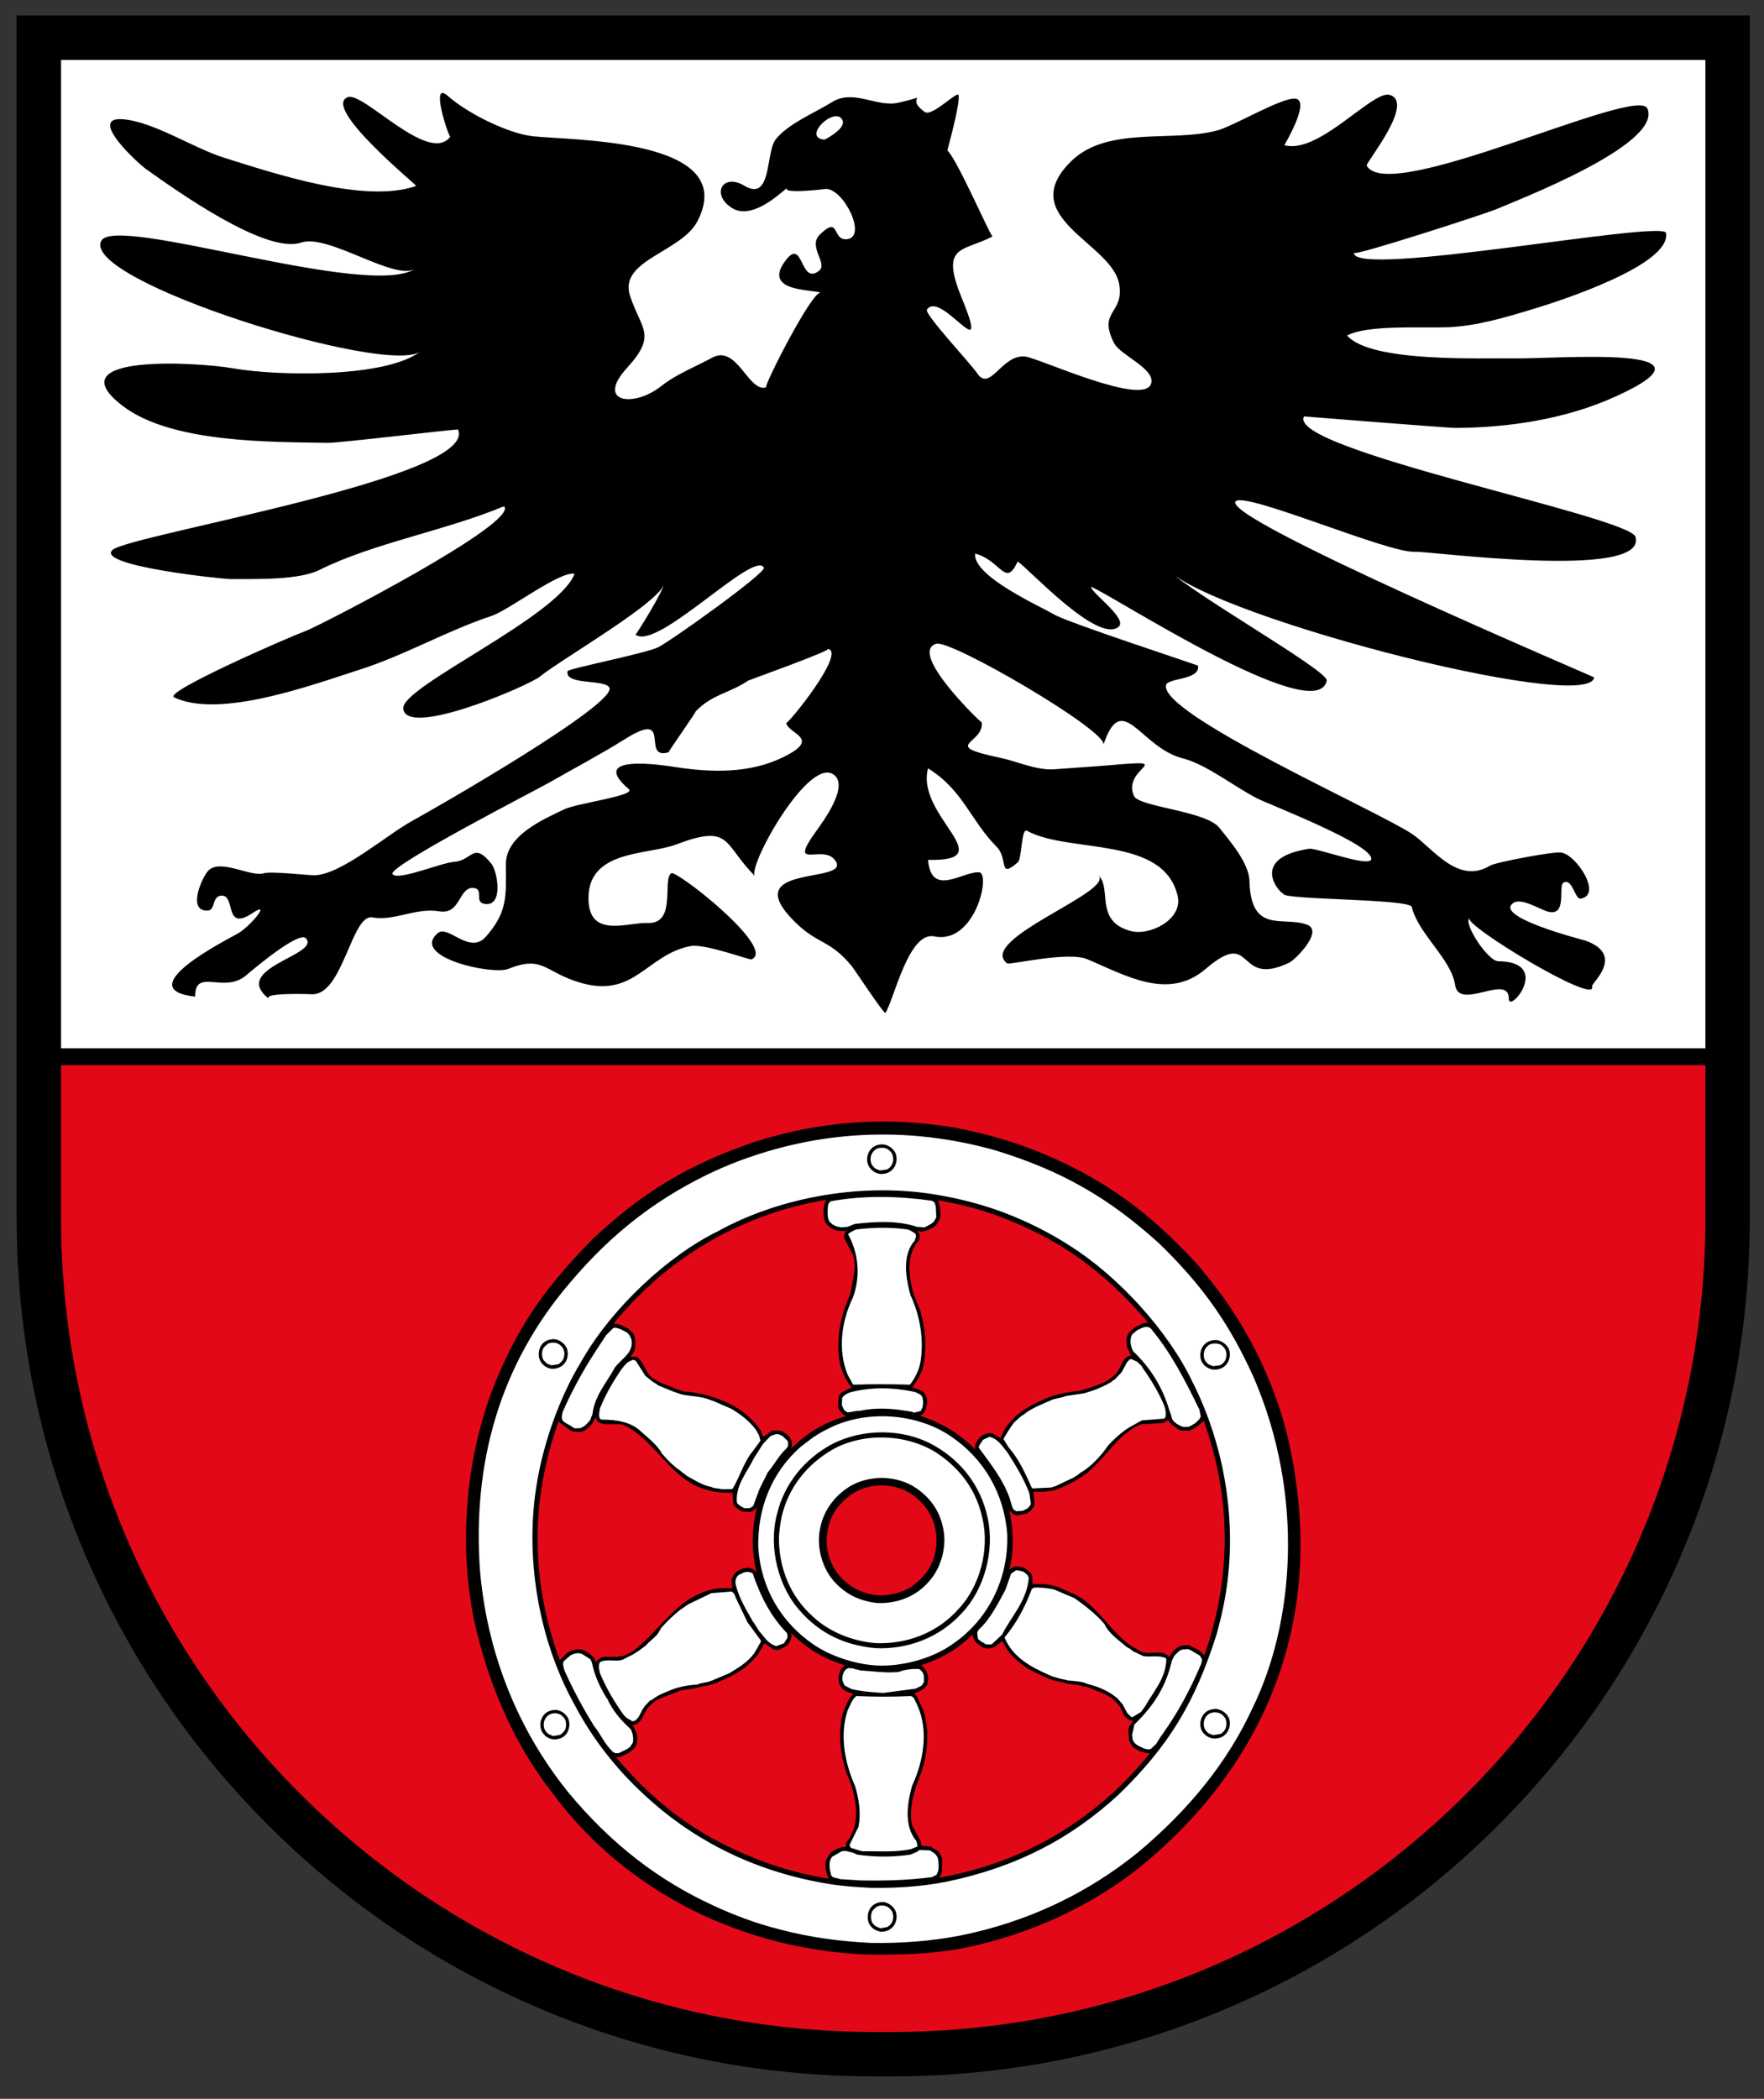 <?xml version="1.0" encoding="UTF-8" standalone="no"?>
<!-- Generator: Adobe Illustrator 17.1.0, SVG Export Plug-In . SVG Version: 6.00 Build 0)  -->

<svg
   version="1.1"
   id="Ebene_1"
   x="0px"
   y="0px"
   viewBox="0 0 2834.65 3371.819"
   enable-background="new 0 0 2834.65 3371.819"
   xml:space="preserve"
   xmlns="http://www.w3.org/2000/svg"
   xmlns:svg="http://www.w3.org/2000/svg"><rect x="0" y="0" width="2834.65" height="3371.819" fill="#333333" stroke="none"/><defs
   id="defs382" />
<path
   id="rect1589"
   style="fill:#ffffff;stroke-width:9.345;stroke-linecap:square;stroke-miterlimit:10;stop-color:#000000"
   d="M 64.423,62.239 H 2777.996 V 1714.484 H 64.423 Z" /><path
   fill="#E30817"
   d="M1405.742,3286.584c-179.522,0-353.668-35.156-517.599-104.494  c-158.346-66.974-300.559-162.857-422.686-284.984c-122.127-122.127-218.009-264.341-284.984-422.686  c-69.337-163.931-104.494-338.077-104.494-517.599v-259.111h2686.665v259.111c0,179.523-35.156,353.668-104.494,517.599  c-66.976,158.345-162.857,300.559-284.984,422.686c-122.127,122.127-264.341,218.011-422.686,284.984  c-163.931,69.337-338.077,104.494-517.599,104.494H1405.742z"
   id="path283" />
<path
   d="M26.778,24.886V1956.82c0,186.143,36.464,366.737,108.381,536.766c69.455,164.21,168.878,311.68,295.509,438.309  c126.629,126.632,274.099,226.054,438.309,295.509c170.028,71.918,350.622,108.381,536.766,108.381h27.137  c186.143,0,366.737-36.463,536.766-108.381c164.21-69.455,311.68-168.877,438.309-295.509  c126.632-126.629,226.054-274.099,295.509-438.309c71.917-170.028,108.381-350.622,108.381-536.766V24.886H26.778z M2740.503,96.227  v1587.952H98.119V96.227H2740.503z M2740.503,1956.82c0,721.026-586.598,1307.623-1307.623,1307.623h-27.137  c-721.025,0-1307.623-586.598-1307.623-1307.623v-245.581h2642.384V1956.82z"
   id="path285" />
<path
   d="M809.97,813.248c-91.514,38.601-210.343,59.236-296.415,102.277c-33.556,16.78-102.548,14.569-142.947,14.77  c-13.012,0.065-216.899-21.273-189.971-46.712c25.859-24.429,589.558-115.903,555.375-193.519  c-0.571-1.297-190.267,21.666-209.108,21.357c-93.667-1.537-251.923,0.304-329.881-59.427  c-110.002-84.283,121.244-70.137,176.58-60.398c73.798,12.987,247.861,15.442,302.07-27.165  c-51.583,40.543-545.469-112.907-513.036-177.348c22.132-43.973,432.423,95.5,505.444,44.029  c-32.099,22.626-139.766-56.44-184.467-41.383c-56.884,19.161-201.79-84.681-248.387-117.687  c-14.35-10.164-96.237-85.72-36.958-80.409c49.853,4.466,112.353,46.309,162.225,61.886  c79.965,24.976,226.004,74.256,308.345,45.167c-3.721-5.232-151.882-126.641-109.92-142.621  c24.776-9.436,130.357,109.358,164.684,63.5c-1.891,2.526-34.071-92.434-3.752-65.291c30.159,27,95.821,60.049,136.046,64.579  c63.055,7.102,333.558,2.88,264.984,136.292c-25.802,50.201-127.268,62.579-108.421,120.126  c17.598,53.733,43.965,62.434-4.657,115.462c-51.656,56.338,10.656,64.533,54.602,29.662c24.158-19.169,55.297-31.322,82.277-45.884  c39.905-21.539,58.117,56.889,86.573,47.725c-6.172,1.988,76.166-160.945,88.018-151.523c-7.637-6.071-91.566-0.298-60.087-47.701  c32.461-48.883,25.145,37.415,57.01,11.937c14.833-11.861-19.015-38.647,1.604-58.495c32.392-31.181,18.545,10.301,43.259,7.839  c32.945-3.283-4.779-80.912-34.092-80.845c2.482-0.006-74.918,9.386-61.421-2.305c-20.549,17.798-60.461,51.414-89.455,32.927  c-33.94-21.64-15.031-56.687,20.001-35.703c44.378,26.581,34.089-52.557,50.031-73.861c18.738-25.04,64.621-44.033,90.436-60.243  c35.017-21.988,71.981,8.672,107.127,0.708c59.332-13.444,6.867-10.291,42.251,14.89c12.023,8.556,52.874-35.241,54.515-26.845  c2.724,13.94-18.323,88.506-18.085,88.71c15.125,12.933,69.941,139.566,72.673,138.139c-47.644,24.893-84.972,12.39-49.685,98.567  c49.416,120.682-33.729-14.183-55.806,18.978c-4.678,7.026,69.804,86.035,81.069,102.728c20.52,30.407,40.197-32.95,77.894-27.173  c23.501,3.602,190.055,80.596,201.241,43.311c7.229-24.094-49.458-45.222-59.616-65.262c-26.733-52.74,17.118-46.025,8.154-95.183  c-11.954-65.56-168.547-106.802-77.08-196.705c58.522-57.522,162.671-29.836,235.435-49.74  c26.698-7.303,104.596-54.012,125.396-50.858c24.061,3.648-17.73,73.673-18.182,74.746c55.196,15.311,141.473-88.179,168.807-80.914  c42.591,11.319-38.634,109.747-36.525,113.651c35.038,64.837,434.982-130.111,451.182-91.612  c24.388,57.958-210.476,147.561-242.036,161.361c-16.164,7.067-229.785,76.29-229.745,70.557  c-0.283,41.384,498.055-53.86,501.677-31.972c8.451,51.07-169.266,108.735-212.563,121.816  c-44.498,13.444-91.75,27.8-138.215,29.552c-40.844,1.539-128.86-4.318-161.725,13.301c38.165,44.128,218.001,35.71,266.876,36.7  c69.073,1.399,351.906-23.666,164.386,61.39c-79.434,36.03-170.852,50.022-257.661,50.384  c-9.767,0.041-242.834-18.346-242.759-18.477c-30.235,52.89,523.517,160.456,532.651,193.584  c19.376,70.279-333.497,22.397-354.651,23.829c-41.542,2.812-268.156-95.164-287.356-81.491  c-33.84,24.097,575.587,282.311,575.445,283.359c-8.199,60.541-652.534-106.442-693.553-182.552  c17.087,31.705,267.503,170.785,263.861,187.839c-16.531,77.386-354.656-143.974-378.866-150.82  c1.924,11.138,59.933,51.586,44.254,64.32c-33.707,27.375-144.875-94.124-162.011-105.017c-19.689,43.15-26.726-1.806-68.416-12.703  c-3.704,36.363,103.335,84.07,127.908,98.266c23.088,13.338,230.244,80.874,230.388,81.906c3.278,23.443-48.365,19.12-51.388,30.986  c-11.734,46.059,337.636,201.097,395.12,239.141c32.289,21.37,73.57,82.769,125.352,51.057c8.679-5.315,99.93-22.68,113.905-21.148  c24.507,2.688,67.418,68.363,31.808,74.136c-9.547,1.548-13.222-34.2-27.825-25.52c-8.74,5.195,6.965,54.451-24.535,46.416  c-12.524-3.194-42.789-22.848-55.693-14.083c-33.378,22.669,112.782,59.567,115.469,60.523c65.176,23.199,9.4,68.647,10.875,73.47  c10.16,33.211-210.56-100.911-196.658-109.667c-11.459,7.216,29.05,69.265,45.908,69.427c87.696,0.846,16.943,85.32,16.977,60.172  c0.057-41.549-80.172,20.207-86.236-21.967c-5.979-41.594-59.553-82.489-69.605-125.326  c-3.226-13.748-214.729-11.136-206.361-21.794c-2.509,3.196-59.33-56.071,41.16-71.793c11.746-1.838,97.303,30.487,99.946,16.953  c4.535-23.224-161.954-87.211-182.707-97.624c-36.932-18.531-81.458-54.722-120.388-64.653  c-68.399-17.448-97.036-111.565-127.233-21.778c7.365-21.898-244.91-169.175-268.532-162.26  c-46.605,13.645,73.232,128.346,73.008,126.357c3.944,35.057-68.522,36.314,29.678,56.864c27.111,5.674,58.97,20.684,87.362,18.427  c30.065-2.389,60.584-4.077,90.054-6.648c109.844-9.585,17.761,3.144,37.349,49.336c7.644,18.025,115.701,23.913,137.373,51.313  c15.295,19.339,47.658,55.995,48.397,85.534c2.158,86.322,54.337,55.781,92.599,70.187c27.23,10.252-19.33,56.608-28.948,61.148  c-87.002,41.061-54.447-58.407-134.066,9.896c-60.249,51.686-128.785,10.048-190.552-15.71  c-30.921-12.894-124.737,9.633-128.37,6.87c-50.571-38.468,176.637-116.529,145.804-141.924c23.83,19.631-7.176,74.081,53.12,89.969  c30.18,7.955,83.726-18.625,75.032-56.356c-22.488-97.6-174.783-67.768-242.065-104.765c-9.581-5.268-7.915,44.78-14.88,50.755  c-32.008,27.46-14.411-5.479-34.205-25.344c-41.591-41.737-53.751-91.099-109.987-125.715  c-20.582,76.641,121.023,149.833-0.012,147.02c5.183,61.059,55.766,18.111,82.09,19.979c19.273,1.368-6.27,116.51-72.059,102.948  c-41.232-8.5-64.55,101.281-78.446,122.904c-1.912,2.975-49.977-70.026-53.974-74.897c-35.71-43.524-54.088-34.013-92.093-71.818  c-96.015-95.511,98.952-58.412,64.015-99.827c-20.517-24.325-75.488,18.786-29.18-45.627c10.507-14.615,55.294-74.624,26.495-91.598  c-41.391-24.397-138.176,150.796-124.81,164.033c-52.375-51.869-36.898-84.834-127.537-50.588  c-45.248,17.097-143.428,7.695-140.074,89.942c2.47,60.562,63.093,34.772,95.164,35.956c47.193,1.741,22.829-70.605,37.905-79.969  c8.47-5.261,170.455,121.645,128.718,138.469c-3.006,1.212-75.424-25.9-98.139-21.384c-70.191,13.954-89.284,83.324-174.662,59.42  c-60.018-16.803-60.672-45.799-118.309-22.679c-24.868,9.974-157.141-18.756-113.295-57.338  c16.951-14.917,51.345,35.691,77.885,5.298c34.444-39.474,32.375-63.8,31.88-115.793c-0.446-46.89,60.871-72.797,93.956-88.675  c20.842-10.002,115.952-21.843,103.604-32.416c-67.648-57.923,56.402-38.28,74.687-35.463  c58.182,8.964,119.303,10.55,173.117-15.706c63.019-30.749,9.097-36.789,5.018-55.214c1.063,4.8,98.758-115.339,66.492-118.986  c10.892,1.231-126.069,50.09-127.617,51.143c-29.787,20.265-58.433,21.902-84.969,50.132c7.568-8.052-44.609,65.45-42.734,64.903  c-45.827,13.371,8.611-70.595-69.873-21.336c-38.955,24.45-81.395,46.782-121.686,69.851  c-20.261,11.6-259.622,134.461-252.104,147.046c7.158,11.982,77.958-18.095,98.999-19.564c29.696-2.072,30.485-33.452,60.06,3.309  c9.377,11.656,20.324,70.242-11.95,64.052c-15.75-3.021-0.258-23.323-16.17-25.275c-25.098-3.079-20.581,43.365-55.902,37.423  c-37.675-6.338-72.405,16.13-107.316,9.782c-33.265-6.049-47.027,122.411-95.672,123.463c-0.116,0.003-84.572-3.441-69.923,7.811  c-64.82-49.791,82.739-70.619,58.754-97.604c-11.075-12.46-82.97,48.241-96.292,59.546c-35.476,30.108-82.225-13.158-81.776,34.039  c-108.407-11.983,55.178-93.439,69.088-101.634c19.987-11.773,54.463-53.438,23.248-32.653  c-45.377,30.215-27.545-26.299-48.243-27.901c-17.771-1.374-10.667,23.403-23.799,23.972c-34.204,1.484-8.564-54.585,0.853-64.162  c19.419-19.75,67.876,10.395,88.609,4.324c13.131-3.846,73.306,3.46,82.58,3.127c43.299-1.553,116.649-65.865,156.98-87.709  c30.174-16.344,331.941-188.855,316.176-214.218c-8.311-13.371-72.447-3.098-66.903-26.017  c0.985-4.073,126.003-28.644,145.495-38.394c20.997-10.503,174.316-119.99,169.894-127.944  c-16.053-28.872-171.749,134.618-206.409,107.648c0.952,0.741,46.785-72.691,46.565-84.127  c0.541,28.008-164.373,122.559-200.008,151.439c-18.429,14.935-215.626,99.711-219.741,51.365  c-3.009-35.355,248.957-147.132,275.338-216.396c-23.71-4.917-105.465,58.417-133.267,67.632  c-72.324,23.97-139.725,63.337-212.597,86.556c-73.549,23.433-224.042,79.505-297.759,44.233  c-17.567-8.405,182.529-95.816,212.249-106.891C513.724,1005.213,835.23,839.692,809.97,813.248  C804.036,815.751,810.555,813.86,809.97,813.248z M1324.928,224.467c8.758-4.435,34.274-19.495,28.955-31.21  C1342.703,168.63,1287.208,220.994,1324.928,224.467C1326.377,223.733,1317.489,223.782,1324.928,224.467z"
   id="path287"
   style="fill:#000000;fill-opacity:1" />
<g
   id="g377">
	<path
   fill="#2C2D2B"
   d="M1393.056,3139.961c48.721,0.832,103.235-0.402,152.156-9.735   c112.16-21.972,210.411-70.269,285.255-129.557c199.212-161.915,288.372-381.458,251.051-627.308   c-1.033-9.764-2.916-18.874-4.557-27.782c-19.901-112.165-70.281-210.635-129.374-285.456   c-8.909-10.998-16.984-21.364-26.324-31.731c-1.033-0.832-1.435-1.441-1.435-1.441c-0.626-0.832-0.626-1.05-1.458-1.859   c-76.704-82.116-147.196-131.647-242.549-171.861c-45.398-19.074-95.577-32.965-143.041-41.896   c-107.809-17.817-213.936-10.976-321.119,23.448c-107.378,36.673-179.931,81.468-259.133,155.68   c-79.195,80.227-124.392,145.732-163.573,248.341c-22.576,62.405-35.64,129.167-38.757,191.555   c-3.725,56.396,0,112.142,10.567,167.912c25.515,117.142,70.286,210.635,129.375,285.473   C1010.364,3044.206,1199.227,3132.51,1393.056,3139.961L1393.056,3139.961z"
   id="path289"
   style="fill:#000000;fill-opacity:1" />
	<path
   fill="#FFFFFF"
   d="M1398.851,3121.311c47.889,0.832,96.208-2.491,144.298-11.824   c113.193-22.799,207.519-70.895,283.39-131.843c83.752-69.437,146.772-147.397,186.785-234.875   c65.505-134.133,83.954-338.328,1.234-530.072c-37.723-83.144-79.195-144.499-151.53-214.762   c-79.195-71.744-154.865-116.942-265.143-150.313c-133.099-37.098-269.098-33.165-400.515,13.891   c-16.605,5.815-31.104,12.031-45.828,18.449c-88.935,40.84-164.382,96.409-235.076,180.161   c-113.818,132.244-157.557,291.041-145.125,463.529c2.084,24.665,5.608,48.296,10.166,72.352   c22.398,113.193,70.488,207.72,131.641,283.39c69.656,83.954,145.94,141.991,233.418,182.004   c32.333,15.142,68.828,28.815,105.111,37.947C1301.23,3112.602,1349.928,3118.819,1398.851,3121.311L1398.851,3121.311z"
   id="path291" />
	
	
	<path
   fill="#2C2D2B"
   d="M1397.619,3032.782c40.639,0.832,82.093-1.641,123.358-9.741   c113.377-23.631,200.045-69.661,275.922-139.299c81.663-78.987,123.336-148.648,157.965-257.691   c3.725-13.891,7.45-27.781,10.143-41.047c26.122-121.275,7.049-254.776-48.922-365.26   c-38.757-81.06-117.952-168.538-196.722-218.286c-31.713-20.538-66.762-38.378-105.725-53.302   c-34.824-13.036-69.878-22.168-105.11-28.183c-117.75-20.738-251.866,1.033-356.15,58.663   c-80.653,39.806-167.298,122.307-213.936,201.096c-2.29,3.932-4.15,6.848-6.016,10.366   c-31.708,52.653-57.63,122.509-69.231,189.879c-20.738,118.382,1.435,252.089,58.864,356.575   c29.848,56.797,69.862,109.451,126.659,158.998c75.47,66.136,171.23,113.192,284.429,131.24   C1355.115,3030.308,1376.886,3031.749,1397.619,3032.782L1397.619,3032.782z"
   id="path297"
   style="fill:#000000;fill-opacity:1" />
	
	
	
	
	
	
	
	
	
	
	
	
	
	<path
   fill="#FFFFFF"
   d="M1407.985,2675.597c41.047,2.291,89.142-10.975,120.649-32.965c0.424-0.201,1.033-0.609,1.251-0.827   c57.205-38.354,91.002-104.468,88.718-176.821c-4.965-66.538-38.131-121.274-88.718-156.105   c-54.105-38.349-138.891-45.823-201.296-12.433c-7.876,3.725-13.891,7.451-20.108,11.606c-0.632,0.2-1.033,0.2-1.458,0.827   l-20.739,15.756c-46.431,41.047-69.43,98.877-67.771,162.115c4.758,66.119,37.097,119.616,88.511,155.054   C1333.146,2659.64,1372.127,2673.536,1407.985,2675.597L1407.985,2675.597z"
   id="path325" />
	
	
	<path
   fill="#2C2D2B"
   d="M1407.155,2647.819c53.698,2.29,104.262-18.449,138.483-56.373c35.439-37.115,53.279-99.101,41.448-153.207   c-11.193-51.821-42.705-91.003-84.78-115.26c-49.554-28.815-116.5-28.815-166.88-2.089   c-41.672,22.822-74.838,61.785-86.668,110.925c-14.7,54.513,2.715,118.159,36.088,155.273   C1316.555,2623.786,1357.401,2643.468,1407.155,2647.819L1407.155,2647.819z"
   id="path331"
   style="fill:#000000;fill-opacity:1" />
	
	
	<path
   fill="#FFFFFF"
   d="M1407.155,2639.739c51.414,2.066,99.928-17.415,133.077-54.737c33.39-35.232,50.38-94.119,38.579-145.308   c-9.764-45.828-35.663-79.826-71.727-104.284c-47.481-31.714-118.6-35.239-169.589-6.424   c-39.79,23.006-70.47,59.903-81.462,107.792c-2.291,11.417-3.748,22.191-4.357,32.965c-0.201,50.581,19.074,95.778,54.737,127.491   C1331.904,2621.089,1368.801,2636.616,1407.155,2639.739L1407.155,2639.739z"
   id="path337" />
	<path
   fill="#2C2D2B"
   d="M1409.217,2575.26c33.396,1.458,64.277-10.992,85.21-36.489c18.247-20.94,27.988-55.971,20.739-85.411   c-6.016-30.474-26.122-53.68-51.011-67.572c-29.849-15.756-67.572-14.924-96.387,0.827c-24.458,14.499-43.538,37.729-49.548,67.371   c-7.25,30.904,3.519,65.735,21.766,86.244C1359.261,2561.57,1381.033,2571.943,1409.217,2575.26L1409.217,2575.26z"
   id="path339"
   style="fill:#000000;fill-opacity:1" />
	
	
	
	
	
	
	<path
   id="path353"
   d="m 1271.784,2326.703 c 26.53,-25.899 50.988,-40.214 87.885,-52.021 l -3.524,-1.458 c -4.759,-3.525 -7.451,-7.875 -9.741,-13.265 l 1.458,-16.783 3.525,-5.407 15.756,-8.283 c 0.201,0 0.827,0 1.458,-0.424 -8.082,-9.942 -13.891,-21.141 -18.247,-35.663 -6.216,-30.25 -3.318,-60.122 6.417,-90.371 l 9.741,-25.09 c 3.123,-20.107 10.372,-40.846 4.58,-61.355 l -14.321,-26.955 c -0.201,-2.285 -0.827,-4.351 0,-6.842 0,-0.407 0.224,-1.033 0.632,-1.458 l 3.116,-3.926 c -0.85,-0.207 -1.458,0.425 -2.29,0.425 l -13.259,-0.632 -3.525,-1.458 -5.407,-2.491 c -0.609,0 -0.809,-0.402 -1.435,-0.827 l -6.848,-6.216 -2.692,-4.759 c -2.291,-10.166 -2.491,-20.532 0.832,-30.479 0.402,-0.425 0.625,-1.033 1.234,-1.458 0,-0.625 1.458,-1.033 0.626,-2.06 -0.626,0.201 -1.235,0.201 -2.067,0.826 -4.351,0 -9.132,1.441 -13.891,2.267 -85.836,16.181 -162.522,53.078 -221.001,96.186 -0.609,0.632 -1.435,0.832 -1.435,0.832 -34.831,25.29 -74.643,62.813 -103.251,98.901 l 7.267,0.827 3.525,1.441 c 0,0 0.827,0 1.033,0 l 10.367,5.183 c 0.625,0.224 1.234,0.425 1.458,0.827 l 6.418,5.814 c 6.216,7.876 4.982,19.275 3.525,29.648 l -6.641,9.534 h 9.964 c 12.433,8.909 13.059,23.832 24.866,33.774 0.826,0.43 0.826,1.056 1.859,1.257 0.632,0.201 1.257,0.201 1.458,0.832 10.774,7.25 25.09,10.992 38.154,16.784 l 10.366,3.324 c 8.909,0 18.024,1.86 26.949,3.525 40.421,9.534 73.794,26.748 95.984,59.288 1.435,3.525 1.866,6.842 3.926,9.741 l 7.881,-5.591 c 0.827,0 0.827,-1.033 1.859,-1.251 0.632,-0.207 1.033,-0.609 1.458,-1.24 l 4.982,-2.284 12.433,0.625 8.282,4.983 5.408,5.384 3.524,6.848 v 8.484 l -1.458,3.116 0.827,-0.629 z m 295.827,2.285 c -0.631,-0.201 -0.631,-1.033 -0.832,-2.284 l 0.626,-6.016 c 2.491,-6.016 6.216,-12.008 12.232,-15.332 l 2.066,-1.027 c 4.357,-1.257 8.082,-2.916 12.657,-1.665 l 13.058,7.456 c 1.034,0 0.809,-1.239 1.441,-1.865 5.384,-14.091 13.69,-24.039 25.492,-35.031 16.382,-13.489 34.629,-21.973 55.362,-30.049 l 3.525,-1.257 c 14.091,-3.927 28.189,-6.216 42.705,-7.675 l 10.975,-3.323 c 13.064,-4.959 27.781,-8.076 37.522,-16.784 0.632,-0.201 0.833,-0.832 2.09,-1.033 0.201,-0.407 0.826,-0.407 1.234,-1.033 l 7.674,-7.474 9.333,-18.018 4.759,-5.614 6.641,-3.318 c 0.408,0 1.033,0 1.866,0 0.402,-0.809 -0.832,-1.234 -1.458,-2.066 l -4.558,-8.908 c -2.29,-8.082 -3.1,-17.013 1.234,-24.263 0,-0.425 0.224,-1.027 0.85,-1.458 l 8.891,-8.277 15.774,-7.473 h 6.624 c -0.207,0 -1.033,-0.832 -1.665,-1.441 -0.603,-0.827 -0.603,-1.252 -1.435,-2.084 -72.554,-83.954 -143.673,-133.507 -243.801,-170.197 -30.68,-10.568 -61.154,-18.024 -91.41,-23.207 3.725,9.115 5.183,19.281 3.525,28.815 l -4.575,9.115 -4.357,4.15 c -0.609,0.201 -0.827,0.832 -2.066,1.033 -0.626,0.625 -0.827,0.625 -1.458,1.458 -7.043,2.692 -15.55,8.484 -24.033,4.351 -0.425,1.239 1.435,1.664 1.865,2.898 3.318,3.117 1.859,8.076 0.827,12.433 -20.532,21.158 -16.807,56.189 -9.133,85.411 l 11.199,27.782 c 8.909,31.082 11.198,62.612 3.525,94.118 l -6.624,15.125 c -0.224,0.431 -0.625,1.033 -1.252,1.258 l -8.282,12.432 c 0.603,0.207 1.435,0.207 2.268,0.832 l 13.058,5.184 c 2.291,1.033 3.324,3.323 4.781,5.183 5.585,7.45 3.725,18.448 0,26.955 -0.425,1.033 -0.832,1.235 -1.033,2.061 l -3.749,3.932 -3.524,1.458 c 36.896,12.434 63.443,28.408 89.566,54.732 z m -157.565,233.845 c 18.466,1.234 40.439,-4.15 55.139,-14.091 0.224,-0.201 0.85,-0.425 1.458,-1.056 7.88,-5.791 17.214,-14.7 23.229,-23.201 17.817,-24.665 20.509,-63.852 4.552,-91.834 -1.458,-2.491 -2.491,-4.351 -3.725,-6.234 0,-0.609 -0.201,-0.815 -0.827,-1.441 -5.814,-8.3 -14.924,-17.617 -23.229,-23.431 -24.866,-17.817 -63.847,-20.733 -92.036,-4.552 -2.284,1.234 -3.943,2.267 -6.01,3.524 -0.631,0.201 -0.832,0.603 -1.458,1.027 -8.283,5.814 -17.617,15.131 -23.631,23.431 -17.617,24.665 -20.515,63.846 -4.558,91.834 1.458,2.486 2.491,4.351 3.725,6.217 0.201,0.625 0.632,1.027 0.833,1.458 5.809,8.277 14.923,17.41 23.631,23.201 10.993,7.675 27.375,13.891 42.907,15.148 z m 468.737,99.507 c 3.725,-7.25 9.941,-14.522 18.224,-17.84 l 3.541,-1.234 h 10.349 l 16.382,8.076 8.082,8.099 c 43.757,-125.017 43.757,-251.883 -1.033,-376.683 l -13.065,10.981 -9.941,4.775 -14.316,-0.625 -2.893,-1.033 c -0.207,-0.407 -0.832,-0.631 -1.458,-1.234 l -5.998,-4.58 c -0.827,-0.2 -0.827,-1.234 -2.084,-1.234 -2.268,-1.458 -4.557,-4.15 -6.216,-6.44 -0.408,-0.609 -1.033,-1.033 -1.234,-2.066 -0.632,0.207 -0.833,0.632 -1.659,1.458 l -7.049,3.324 -34.422,2.066 c -38.964,14.723 -58.462,58.255 -92.26,81.887 -13.666,9.741 -28.815,17.415 -46.631,23.833 -8.915,2.29 -17.823,3.123 -26.955,2.916 h -7.45 l 1.859,19.89 -1.659,4.775 -2.066,2.066 c 0,1.033 -0.626,1.033 -1.05,2.291 l -8.083,6.009 -16.784,2.899 -6.216,-3.116 -4.15,-4.558 c -0.207,-0.625 -0.832,-1.034 -1.033,-2.066 0,0.832 0.201,1.033 0.603,2.066 6.849,31.507 7.474,63.014 0,94.544 1.056,-0.224 1.665,-1.05 2.492,-1.86 l 6.848,-3.524 11.825,1.435 4.959,2.692 8.305,6.848 2.067,4.351 0.625,13.49 c 10.567,0 22.599,-0.85 33.998,2.669 3.926,0.632 7.674,2.291 10.773,3.548 l 24.258,10.774 c 0.625,0.401 0.832,0.625 1.458,0.826 34.205,17.415 55.547,59.696 88.311,81.669 l 3.525,1.859 c 0.625,0.425 0.827,0.425 1.435,0.85 l 10.999,6.423 c 12.226,4.351 24.056,-0.632 36.891,2.284 0.224,0 0.224,0.609 1.057,1.24 l 5.791,3.318 c 0.218,0 0.218,1.234 0.827,2.066 l 0.221,-0.204 z m -920.863,8.502 1.234,-3.318 7.674,-4.982 c 11.825,-2.491 24.257,1.458 36.088,-2.898 l 13.259,-6.217 c 43.538,-32.133 70.488,-86.445 126.865,-99.503 11.623,-3.117 22.191,-3.117 33.39,-2.29 1.033,-0.201 0,-1.033 0,-1.659 l -0.85,-13.265 2.715,-5.183 c 0.201,-0.625 0.602,-0.827 0.826,-1.458 2.899,-4.127 6.624,-7.043 11.199,-8.908 l 3.525,-1.436 7.45,-1.257 c 0.632,0 1.033,0.402 2.066,0.626 0.833,0 1.051,0 1.883,0 l 4.959,1.658 5.407,4.759 c -8.3,-35.232 -8.099,-70.062 1.24,-105.518 0,1.234 -0.631,1.234 -1.24,2.29 l -3.318,3.524 -7.048,3.525 -12.233,-1.033 -6.01,-3.123 c -0.632,-0.2 -1.257,-0.826 -1.866,-1.659 -0.625,-0.2 -0.832,-0.832 -1.659,-1.234 l -3.524,-2.916 -1.458,-2.692 -1.458,-19.281 c -0.609,0.207 -1.033,0.207 -1.866,0.832 -13.667,0.425 -26.525,-0.832 -40.014,-4.959 -55.965,-14.947 -80.227,-76.502 -129.351,-102.223 -14.517,-7.45 -33.166,2.089 -45.805,-7.675 l -2.084,-4.127 -0.201,-2.916 -5.814,10.367 c -3.525,4.574 -8.283,8.931 -13.265,11.824 l -4.759,2.067 -12.45,-0.609 -3.525,-1.458 c -0.201,0 -0.832,0 -1.441,-0.201 -0.218,-0.425 -0.425,-0.632 -1.458,-1.458 l -15.751,-11.605 -1.458,-2.285 c -45.805,127.284 -44.973,257.268 1.659,384.132 l 10.998,-10.773 c 6.618,-5.384 17.415,-8.507 26.726,-5.591 6.646,2.898 11.623,6.423 17.415,12.432 l 3.328,7.674 z m 551.231,345.779 c 0.201,0 1.234,-0.207 1.458,-0.207 112.769,-20.733 202.312,-67.996 277.782,-136.193 22.174,-20.538 42.281,-42.304 59.087,-63.244 l -7.875,-1.032 -3.323,-1.458 c -0.425,0 -1.252,0 -1.458,0 -6.009,-2.491 -11.198,-4.552 -15.75,-9.734 l -4.965,-8.915 -0.85,-18.649 1.458,-3.525 6.216,-9.557 -6.216,-0.809 c -8.501,-4.351 -10.975,-13.69 -15.55,-22.191 -0.609,-0.207 -1.033,-0.632 -1.441,-1.033 l -1.458,-2.898 c -1.458,-2.285 -4.15,-3.318 -6.01,-6.01 -11.406,-10.166 -28.413,-14.723 -43.946,-21.14 l -6.842,-1.056 -3.525,-1.435 -23.024,-2.916 -3.3,-1.441 -16.382,-3.525 -12.433,-4.552 -21.565,-10.372 c -0.407,0 -1.033,-0.218 -1.458,-0.826 l -7.049,-3.749 c -9.942,-7.25 -23.833,-17.816 -31.507,-28.815 l -8.908,-15.325 c -7.881,8.484 -17.013,14.718 -29.24,11.193 -0.609,0 -0.832,-0.218 -1.441,-0.425 l -6.016,-4.15 c -4.575,-2.893 -8.099,-6.618 -9.735,-12.634 l -0.632,-2.899 c 0,-0.625 -0.826,-0.625 -0.826,-0.625 -24.464,23.431 -48.096,37.523 -82.094,48.721 0,0.402 0,0.827 0.626,0.827 7.456,5.189 11.606,14.097 10.349,23.631 -0.609,2.268 -1.235,4.156 -0.609,4.965 0,1.458 -1.033,1.458 -1.033,2.916 l -5.183,5.384 c -4.982,2.693 -8.931,6.016 -15.55,7.25 l 4.558,5.183 11.4,25.089 c 8.076,31.105 6.418,62.188 -3.324,93.694 l -1.234,3.524 c -10.366,26.547 -20.732,56.189 -14.723,85.01 l 13.891,25.084 1.24,7.456 14.516,1.458 c 0.408,0 1.234,0.201 1.458,0.201 l 2.066,2.066 6.842,3.743 c 2.066,0.608 2.692,2.474 4.357,4.333 l 4.15,8.306 -0.632,23.425 -2.692,5.39 c 0,0.827 -2.487,2.284 -1.655,2.491 z m -177.446,1.034 -2.491,-4.759 c -2.084,-8.507 -4.351,-17.415 -1.257,-26.329 0.632,-0.425 0.632,-0.626 1.458,-1.252 l 2.29,-4.982 4.334,-4.759 c 0.625,-0.425 0.85,-0.832 2.084,-1.234 0.407,-0.632 0.832,-0.632 1.458,-1.458 5.39,-2.491 12.233,-6.216 19.281,-5.814 1.435,-1.659 0.201,-4.557 0.809,-6.843 26.14,-30.256 16.181,-77.111 0,-113.176 -9.516,-30.072 -12.634,-60.121 -6.417,-90.595 4.15,-13.265 9.333,-26.547 17.839,-35.255 -0.832,-0.833 -3.122,-1.033 -4.58,-1.441 -8.076,-2.692 -15.125,-6.217 -17.817,-15.142 -2.491,-7.25 -0.832,-14.5 1.659,-21.347 0,-0.625 0.408,-0.827 1.033,-1.458 1.458,-1.659 2.692,-4.351 5.384,-5.384 0,-0.407 0.224,-0.832 0,-1.234 -35.433,-11.4 -58.657,-25.922 -85.613,-51.413 2.491,7.45 -2.267,13.667 -5.591,19.481 -0.625,0.201 -1.251,0.625 -2.084,1.234 l -12.432,6.234 -7.674,-0.626 -14.499,-9.741 c -0.224,0 -0.625,-0.2 -1.033,0 l -4.15,8.283 c -0.224,0.425 -0.425,1.033 -1.033,1.458 l -3.749,6.217 c -0.401,0.402 -0.625,0.832 -0.826,1.257 -4.357,6.216 -11.606,12.834 -16.99,18.018 -14.724,12.657 -32.339,20.314 -51.012,28.413 l -5.993,2.066 -3.525,0.626 -3.541,1.234 c -6.624,0.425 -12.634,2.898 -19.275,3.949 -10.574,2.692 -20.739,1.659 -30.48,6.624 l -25.692,9.741 -7.473,3.743 c -0.609,0.207 -0.832,0.632 -1.441,1.033 l -8.3,7.049 c -10.574,9.942 -10.367,26.749 -25.698,31.099 -1.033,0 -2.284,0 -3.116,-0.425 0.201,0.833 1.257,1.458 2.084,2.291 l 5.389,11.807 c 1.86,7.043 1.435,14.517 -1.866,21.365 l -1.882,2.061 c -5.791,6.641 -14.298,11.198 -24.665,14.723 h -4.759 c 70.895,83.954 144.074,134.132 243.985,170.398 32.563,11.4 65.304,19.504 97.867,24.688 l 0,-0.425 z"
   style="fill:#e30817;fill-opacity:1" />
	
	
	
	
	
	
	
	
	
	<path
   id="path373"
   d="m 1413.997,1885.974 c 8.283,0.625 16.79,-2.268 21.766,-8.915 5.183,-6.641 6.642,-16.784 3.1,-24.883 -3.725,-7.45 -11.198,-12.639 -19.481,-13.666 -8.5,-0.431 -15.957,2.485 -20.934,8.909 -5.184,6.618 -6.641,16.582 -3.123,24.664 3.748,7.468 10.166,12.433 18.672,13.891 z m -527.804,313.037 c 8.082,0.401 16.181,-2.492 21.14,-8.915 5.189,-6.641 6.647,-16.806 3.123,-24.883 -3.748,-7.45 -11.199,-12.639 -19.504,-13.891 -8.484,0 -15.952,2.916 -20.51,8.926 -4.781,6.623 -6.216,16.789 -2.898,24.871 3.725,7.469 9.74,12.434 18.649,13.892 z m 1063.26,1.235 c 8.3,0.625 17.008,-2.268 21.766,-8.908 5.183,-6.647 6.642,-16.589 3.324,-24.665 -3.926,-7.474 -11.4,-12.656 -19.683,-13.891 -8.707,-0.207 -16.181,2.692 -20.94,8.908 -5.183,6.641 -6.641,16.784 -3.317,24.888 3.725,7.451 10.142,12.434 18.85,13.668 z m 0,592.679 c 8.3,0.632 17.008,-2.267 21.766,-8.908 5.183,-6.618 6.642,-16.582 3.324,-24.665 -3.926,-7.468 -11.4,-12.634 -19.683,-13.891 -8.707,-0.2 -16.181,2.692 -20.94,8.909 -5.183,6.647 -6.641,16.807 -3.317,24.888 3.725,7.45 10.142,12.232 18.85,13.667 z m -1060.562,1.455 c 8.076,0.631 16.382,-2.492 21.359,-8.908 4.759,-6.641 6.216,-16.583 2.898,-24.665 -3.725,-7.468 -10.998,-12.657 -19.28,-13.891 -8.702,0 -15.974,2.898 -20.532,8.909 -5.183,6.646 -6.618,16.789 -3.094,24.664 3.725,7.674 9.941,12.433 18.649,13.891 z m 525.936,308.887 c 7.875,0.625 15.958,-2.469 20.934,-8.909 5.184,-6.642 6.642,-17.008 3.1,-24.866 -3.725,-7.273 -11.198,-12.857 -19.481,-13.891 -8.3,0 -15.75,3.094 -20.308,9.109 -4.782,6.642 -6.216,16.79 -2.916,24.866 3.747,7.474 9.757,12.032 18.671,13.691 z"
   style="fill:#000000;fill-opacity:1" />
	<path
   id="path375"
   d="m 1413.997,1880.384 11.6,-1.659 c 0.632,-0.207 0.833,-0.632 1.458,-1.033 2.273,-1.458 3.731,-2.916 5.591,-5.608 3.117,-5.183 3.725,-12.432 0.832,-18.649 -0.407,-0.206 -0.407,-0.832 -0.832,-1.257 -1.859,-2.267 -2.893,-3.725 -5.591,-5.591 -5.384,-3.318 -12.226,-3.524 -18.443,-1.033 -0.632,0.407 -0.832,0.631 -1.458,1.033 -2.29,1.659 -3.73,3.117 -5.389,5.591 -3.318,5.183 -3.725,12.451 -1.033,18.466 0.407,0.609 0.407,1.235 1.033,1.441 1.659,2.285 2.898,3.726 5.389,5.608 l 6.843,2.691 z m -62.608,91.404 10.791,-0.81 6.423,-2.709 5.384,-2.066 c 30.882,-3.323 62.388,-5.591 93.087,2.692 l 6.423,2.083 12.432,0.81 10.367,-5.585 4.15,-3.323 4.15,-7.043 -0.827,-18.047 -1.458,-3.525 c 0,-0.201 0,-0.809 0,-1.435 -1.24,-1.659 -2.899,-3.117 -5.591,-3.949 -53.704,-7.45 -108.641,-8.707 -162.115,1.05 l -3.525,4.334 c -1.458,7.474 -1.458,15.349 -0.425,22.822 l 1.659,4.357 c 0.2,0.201 0.625,0.827 0.832,1.435 l 4.351,3.949 5.384,2.899 4.155,1.251 c 0.827,0 1.033,0 2.285,0 0.208,0 1.035,1.034 2.068,0.81 z m -465.196,221.61 10.998,-1.636 c 0.609,-0.425 0.809,-0.632 1.441,-0.833 2.284,-1.865 3.743,-3.323 5.608,-5.809 3.094,-5.189 3.725,-12.438 0.826,-18.448 -0.425,-0.632 -0.425,-1.257 -0.826,-1.458 -1.866,-2.267 -2.916,-3.725 -5.608,-5.389 -5.189,-3.519 -12.031,-3.725 -18.047,-1.234 -0.402,0.2 -0.809,0.608 -1.234,1.234 -2.29,1.458 -3.725,2.898 -5.791,5.389 -3.117,5.183 -3.318,12.433 -0.85,18.667 0.425,0.407 0.625,0.809 0.85,1.24 1.866,2.285 3.3,3.726 5.791,5.809 l 6.842,2.468 z m 1063.26,1.458 11.824,-1.659 c 0.425,-0.402 0.832,-0.609 1.458,-1.234 2.267,-1.458 3.726,-2.898 5.39,-5.384 3.094,-5.189 3.725,-12.456 0.827,-18.672 -0.201,-0.407 -0.201,-1.033 -0.827,-1.234 -1.664,-2.291 -2.899,-3.725 -5.39,-5.815 -5.608,-3.094 -12.432,-3.317 -18.873,-0.826 -0.625,0.218 -0.827,0.625 -1.458,0.826 -2.267,1.865 -3.725,3.324 -5.384,5.815 -3.1,5.183 -3.725,12.432 -0.832,18.448 0.224,0.626 0.224,1.028 0.832,1.458 1.659,2.268 2.916,3.725 5.384,5.384 z m -577.327,29.647 c 29.842,-1.033 59.914,-0.832 90.17,0 7.675,-9.941 14.924,-23.224 17.209,-38.556 5.183,-35.031 -1.234,-73.179 -16.382,-105.117 -8.076,-29.015 -13.466,-65.08 6.848,-87.879 l 2.066,-6.842 -0.609,-3.323 -2.915,-2.693 -6.217,-3.524 -4.15,-1.458 c -27.357,-3.725 -54.719,-3.323 -82.076,0 l -3.541,1.458 -6.016,3.323 c -0.602,0.201 -1.033,0.201 -1.435,0.827 l -2.291,2.066 c 16.382,29.647 20.739,66.136 7.881,101.569 -18.248,37.322 -24.871,83.977 -8.708,123.766 2.491,5.184 5.384,9.132 7.674,14.316 l 1.859,2.066 h 0.633 z m 97.012,44.996 10.366,-2.692 2.899,-5.614 c 1.458,-5.791 1.458,-12.226 -0.833,-18.018 l -2.692,-2.715 -6.842,-3.525 -4.357,-1.234 c -33.573,-6.843 -67.979,-7.675 -101.977,1.234 -4.982,2.084 -9.758,4.357 -12.45,9.132 l -0.408,11.606 4.15,8.3 4.759,2.893 c 6.217,0.207 13.467,-2.893 19.706,-2.284 25.067,-5.39 48.922,-4.133 73.386,-0.2 3.926,0.2 7.043,1.458 10.768,1.659 l 3.323,1.458 h 0.202 z m 432.655,22.801 h 8.076 c 6.44,-2.893 11.824,-5.809 17.415,-12.456 l 2.29,-4.127 -2.29,-11.198 c -23,-47.487 -46.029,-92.053 -78.145,-130.384 -7.468,-5.815 -15.55,0.2 -22.191,3.094 -0.201,0.425 -0.832,0.632 -1.033,1.033 l -5.808,4.781 c -5.792,7.45 -3.525,19.073 0.625,27.557 28.189,27.174 47.464,57.429 59.087,97.443 l 1.435,3.524 2.29,8.277 c 3.726,5.815 8.909,8.932 15.55,11.831 l 2.699,0.625 z m -978.278,2.291 h 8.282 l 3.525,-1.458 c 5.183,-2.089 9.758,-7.88 13.059,-11.83 l 2.089,-5.585 1.435,-3.323 c 3.725,-30.881 23.023,-50.989 35.663,-74.62 0,-0.625 0.425,-1.252 1.027,-1.458 10.59,-14.091 30.072,-23.023 26.123,-44.365 l -3.094,-6.842 -3.731,-4.156 -11.824,-6.216 c -0.425,0 -0.827,0 -1.458,0 -2.692,-1.234 -6.016,-2.692 -9.534,-0.827 l -11.181,11.199 -8.099,12.433 c -23,34.222 -43.538,69.655 -61.555,110.501 -0.632,4.351 -2.715,8.707 -0.425,13.259 0.826,2.066 3.318,3.123 5.183,4.782 l 8.501,4.759 c 0.207,0.2 0.832,0.2 1.034,0.832 l 4.557,2.916 0.423,-0 z m 736.557,96.584 29.642,-1.435 3.525,-1.458 c 0.201,0 0.832,0 1.234,0 l 30.272,-14.316 c 0.632,0 1.034,-0.207 1.458,-0.815 1.234,-1.252 2.267,-1.458 4.15,-2.709 0.609,0 1.033,-0.207 1.441,-0.809 l 4.15,-3.547 c 15.957,-8.283 34.406,-28.39 44.365,-43.314 9.947,-11.193 21.973,-21.565 32.947,-28.815 0.425,-0.218 1.056,-0.625 1.458,-0.827 l 20.107,-11.198 36.065,-2.899 c 0.425,-0.625 1.665,-1.251 1.883,-2.709 2.698,-11.4 -3.949,-22.805 -8.501,-32.54 -8.507,-17.197 -17.622,-31.306 -27.988,-46.012 l -2.066,-3.518 -7.267,-6.848 -8.909,-3.949 -2.491,0.425 c -0.632,0.407 -1.234,0.809 -1.441,1.24 -0.85,1.028 -1.458,2.285 -2.916,3.094 l -8.076,14.947 c -0.224,0.401 -0.224,1.033 -0.832,1.435 l -10.992,11.624 -3.525,2.066 c -0.408,0.201 -0.832,0.407 -1.234,1.458 l -8.507,4.759 -15.126,7.049 -9.539,3.318 -11.199,3.524 -29.647,4.356 -4.977,1.86 -15.331,3.524 c -16.583,7.474 -33.998,13.484 -47.487,24.665 -5.786,2.916 -9.941,8.099 -15.125,12.451 -6.641,8.707 -11.601,16.99 -16.784,25.698 0,0.201 0,0.832 0,1.458 l 8.282,13.264 c 15.951,18.042 26.324,40.841 36.691,64.07 0.201,0.609 1.05,1.033 1.658,1.436 h 0.632 z m -499.616,1.232 h 14.718 c 1.257,0 1.257,-0.81 2.491,-1.234 10.998,-18.649 17.84,-42.505 31.105,-58.663 l 10.975,-14.718 c 0.201,-0.207 0.625,-0.832 0.832,-1.458 0.827,-0.609 0.827,-0.833 1.458,-2.067 l -2.698,-9.339 c -0.201,-0.603 -0.425,-1.033 -1.251,-1.435 l -2.692,-5.608 c -10.372,-14.522 -25.072,-25.497 -39.813,-34.406 l -29.015,-12.656 -5.999,-2.066 c -14.718,-6.01 -30.898,-5.183 -46.448,-8.908 l -11.807,-4.15 -24.682,-9.965 c -0.609,-0.402 -0.833,-0.609 -1.441,-1.435 l -8.3,-5.184 -10.976,-8.914 -15.348,-24.258 -4.759,-1.458 -5.614,2.692 c -0.402,0.224 -0.827,0.224 -1.435,0.832 -4.575,2.916 -8.099,8.3 -11.198,11.824 -12.858,19.281 -24.665,38.556 -34.222,62.188 -1.435,5.384 -2.268,11.198 -0.609,17.007 l 3.1,1.665 c 24.056,-0.224 48.52,3.926 64.271,20.107 11.198,9.741 26.324,21.967 32.54,34.4 8.082,9.339 18.672,20.313 29.038,27.156 0.609,0.424 1.033,0.631 1.441,1.234 l 9.742,7.473 c 11.618,6.417 24.257,14.924 39.181,17.823 l 3.525,1.458 13.89,2.063 z m 35.858,30.484 h 7.881 l 4.574,-2.066 2.268,-2.899 2.084,-6.009 7.456,-20.108 13.484,-26.955 c 0.407,-0.402 0.608,-1.033 1.234,-1.257 9.741,-12.008 16.589,-25.692 28.815,-36.891 l 2.29,-3.932 v -5.608 l -1.257,-2.893 -8.076,-7.473 -3.932,-1.865 c -4.983,-2.268 -9.133,0 -13.891,1.665 -0.424,0.2 -0.826,0.625 -1.458,0.826 l -11.824,12.433 -14.924,23.631 c -9.741,20.331 -29.423,42.93 -26.949,69.661 0,0.224 0.218,1.05 0.425,1.458 1.033,2.067 3.318,2.893 4.959,4.759 l 6.641,3.525 h 0.2 z m 437.231,4.979 10.349,-0.832 6.441,-3.323 c 1.86,-0.827 3.094,-3.094 4.759,-4.759 l 1.458,-2.893 -2.29,-16.807 c -9.11,-23.833 -21.342,-43.94 -34.199,-64.053 -0.408,-0.425 -0.408,-1.028 -0.833,-1.458 -8.082,-9.311 -14.091,-20.71 -27.156,-24.865 -0.625,0 -1.234,-0.201 -2.066,-0.626 l -10.366,4.781 -6.016,9.11 -0.827,3.524 c 18.649,25.917 38.349,49.548 49.755,81.485 l 3.518,12.209 1.665,4.15 c 0.625,0.833 0.826,1.033 1.859,2.29 l 3.725,2.066 0.224,10e-4 z m -47.488,213.937 h 6.009 c 1.235,0 2.067,-0.832 2.899,-1.441 l 15.349,-14.316 c 14.292,-28.815 40.013,-54.105 42.906,-91.404 l -1.859,-3.949 -4.558,-4.156 c -3.524,-2.893 -8.932,-3.094 -13.891,-3.926 l -8.082,5.384 -9.132,25.922 c -11.078,20.572 -24.642,47.832 -42.08,63.22 -1.458,1.86 -2.916,3.726 -3.318,6.01 l 1.033,8.282 c 0,0.224 0,0.85 0.201,1.458 0.425,0.207 1.033,0.832 1.257,1.257 0.827,0.407 1.234,0.832 2.066,1.435 0.626,0.431 1.033,0.833 1.458,1.258 l 6.842,4.132 2.9,0.834 z m -338.33,2.693 10.797,-3.932 c 0.827,-0.402 1.234,-0.827 2.066,-1.659 l 4.552,-7.474 0.425,-3.524 -0.827,-4.127 c -25.921,-26.548 -42.504,-58.887 -55.161,-95.784 -3.301,-2.893 -9.11,-3.116 -13.667,-2.06 l -7.049,3.3 c -5.809,2.692 -7.674,9.132 -6.842,15.774 6.016,24.033 17.817,42.074 27.983,60.298 0.201,0.223 0.424,0.855 1.033,1.056 l 9.333,14.723 c 7.881,8.078 13.69,20.108 27.357,23.409 z m 171.657,75.259 51.821,-6.843 9.132,-4.557 c 1.234,-0.626 1.234,-1.659 2.692,-2.916 l 1.458,-2.893 c 0.408,-5.184 1.033,-10.574 -1.882,-15.756 l -3.725,-4.351 -2.893,-1.234 c -10.372,-0.223 -21.772,0.809 -31.513,4.759 -20.733,2.284 -42.298,-1.24 -62.612,-2.491 -2.692,-0.832 -4.977,-1.665 -7.25,-1.665 l -3.519,-1.458 -7.473,-0.603 -3.949,1.859 c -4.132,3.725 -6.825,11.199 -5.992,17.214 0.201,1.659 1.033,2.893 1.033,3.726 l 2.692,5.384 11.198,5.607 c 16.584,3.933 33.999,5.19 50.782,6.218 z m 398.654,38.763 c 1.033,0 1.234,0 2.067,0 l 13.259,-8.083 6.848,-9.333 c 12.226,-22.174 33.39,-44.772 33.998,-75.045 -0.201,-1.234 -0.609,-2.066 -1.441,-2.692 -12.026,-4.557 -23.85,-0.832 -35.881,-2.898 l -16.784,-8.076 c -0.207,-0.223 -0.833,-0.43 -1.033,-1.056 l -3.525,-2.692 -3.525,-1.865 c -0.625,0 -1.033,-0.425 -1.458,-0.827 -12.433,-10.773 -29.016,-21.772 -35.64,-36.695 -14.942,-17.617 -32.339,-30.273 -48.113,-41.673 l -33.166,-14.091 c -10.372,-2.067 -20.94,-3.524 -31.513,-2.899 -1.234,0 -2.061,0.632 -2.893,1.458 -0.407,0.206 -1.033,0.814 -1.458,1.441 -11.199,29.647 -24.866,54.73 -43.538,77.128 12.456,30.881 41.471,47.263 71.119,60.104 l 6.842,2.916 12.858,3.519 7.45,1.458 3.323,1.033 c 8.484,0.832 16.383,1.24 24.866,3.1 2.29,0.425 3.323,1.458 4.782,1.865 l 11.4,3.318 c 13.666,4.357 25.916,9.941 35.656,18.248 0.832,0 1.033,0.827 2.268,1.251 l 9.539,11.182 6.642,12.857 6.842,7.049 0.209,-0 z m -801.231,6.644 2.893,-0.425 c 7.048,-4.357 9.115,-11.807 12.857,-18.649 l 3.525,-4.982 c 0,-0.207 0.201,-0.833 0.832,-1.033 l 7.451,-7.875 c 0.832,-0.632 2.084,-1.033 3.525,-1.458 8.908,-7.68 20.307,-11.405 31.931,-16.382 12.857,-4.965 27.558,-7.25 41.449,-8.283 l 3.323,-1.458 13.891,-2.698 6.016,-2.268 27.156,-11.4 c 0.201,0 0.827,-0.425 1.458,-0.827 13.891,-8.507 28.183,-16.807 39.181,-31.731 l 1.86,-3.524 c 0.407,-0.632 0.407,-0.833 1.033,-1.441 l 7.474,-13.283 c 0,-0.608 0,-1.033 0,-1.865 l -21.365,-29.216 -17.817,-37.121 -3.524,-8.277 -2.291,-2.916 -2.491,-1.24 -32.133,2.698 -37.098,17.84 -9.741,6.819 c -0.224,0.43 -0.832,0.43 -1.458,0.832 -10.367,7.675 -21.973,18.873 -31.731,29.647 l -5.993,9.959 c -5.183,7.049 -13.891,12.233 -18.672,18.449 -6.618,5.184 -11.808,9.339 -18.242,12.857 -0.207,0.408 -0.832,0.609 -1.441,1.24 l -18.448,9.333 c -11.624,3.524 -24.056,-1.866 -35.881,3.524 l -1.435,2.893 -0.632,6.016 2.067,9.74 c 10.366,24.258 22.397,44.365 36.288,64.272 3.117,4.351 7.473,8.707 12.657,10.143 l 2.468,2.29 1.058,-0.2 z m 932.646,22.372 11.824,-1.865 c 0.425,-0.201 0.832,-0.402 1.458,-0.827 2.267,-1.664 3.726,-3.099 5.39,-5.591 3.094,-5.183 3.725,-12.432 0.827,-18.448 -0.201,-0.625 -0.201,-1.252 -0.827,-1.458 -1.664,-2.284 -2.899,-3.725 -5.39,-5.585 -5.608,-3.324 -12.432,-3.748 -18.873,-1.033 -0.625,0.201 -0.827,0.609 -1.458,1.033 -2.267,1.435 -3.725,2.893 -5.384,5.585 -3.1,5.183 -3.725,12.232 -0.832,18.649 0.224,0.224 0.224,0.833 0.832,1.257 1.659,2.291 2.916,3.726 5.384,5.591 z m -1060.562,1.461 11.199,-1.865 c 0.401,-0.201 0.826,-0.425 1.234,-1.033 2.284,-1.458 3.742,-2.916 5.809,-5.608 3.117,-4.959 3.323,-12.232 0.832,-18.649 -0.408,-0.2 -0.632,-0.826 -0.832,-1.033 -1.86,-2.284 -3.318,-3.743 -5.809,-5.809 -4.965,-3.117 -11.808,-3.524 -17.823,-0.832 -0.625,0.2 -1.033,0.424 -1.458,0.832 -2.268,1.659 -3.725,3.116 -5.585,5.809 -3.123,5.184 -3.748,12.232 -0.832,18.448 0.407,0.408 0.407,1.033 0.832,1.234 1.86,2.492 2.893,3.949 5.585,5.608 l 6.848,2.898 z m 954.838,21.363 h 3.525 c 1.057,0 1.664,-0.632 2.715,-1.257 l 8.082,-7.675 5.585,-9.115 3.324,-4.776 c 0.402,-0.407 0.402,-0.832 1.033,-1.441 24.458,-34.217 44.789,-71.521 62.613,-114.02 l 1.033,-6.016 -2.898,-5.591 c -0.626,-0.425 -1.257,-0.832 -2.084,-1.458 l -13.874,-8.282 -3.949,-1.458 -9.333,0.832 c -4.759,1.435 -8.909,6.217 -12.634,10.367 l -3.748,7.45 c -9.517,42.103 -29.625,72.979 -60.122,102.425 l -3.926,17.192 1.033,6.842 c 1.458,4.982 4.976,7.881 9.333,10.372 l 7.451,3.518 3.949,1.458 2.892,0.633 z m -854.704,6.217 h 4.976 l 12.433,-6.016 c 0.407,-0.2 0.832,-0.2 1.458,-0.832 l 4.759,-3.318 4.357,-7.048 c 1.234,-7.049 0,-14.924 -3.524,-21.365 -15.55,-14.293 -29.016,-29.641 -37.322,-48.29 0,-0.609 -0.827,-1.24 -1.458,-1.866 -10.143,-16.583 -19.074,-35.031 -23.631,-57.004 l -2.061,-4.776 c -0.632,-0.632 -1.034,-0.832 -1.866,-1.441 l -11.825,-7.468 c -5.591,-2.291 -12.232,-1.24 -17.415,1.659 -0.407,0.201 -0.832,0.625 -1.441,0.827 l -10.366,8.914 c -2.916,4.552 0,10.366 1.033,15.349 14.298,31.708 29.848,60.523 47.062,88.304 11.198,13.891 17.415,30.272 31.506,42.912 l 3.325,1.459 z m 397.392,157.539 c 25.922,-0.407 51.838,2.084 77.737,-3.524 l 9.339,-3.926 c 0,0 0.625,0 1.033,-0.425 l -1.865,-8.489 c -19.907,-23.448 -15.332,-58.882 -7.049,-88.729 18.247,-38.98 26.955,-87.903 8.914,-128.547 l -5.591,-11.802 -2.29,-2.491 -2.893,-1.458 c -29.447,1.458 -58.055,1.252 -87.685,0 -6.641,5.184 -9.557,14.115 -13.891,22.822 -13.282,39.584 -4.776,84.562 11.807,121.477 6.417,21.542 9.741,43.738 5.608,65.705 l -13.081,26.324 -1.435,3.525 1.234,2.491 c 0.201,1.033 1.458,1.866 2.916,2.089 l 11.175,3.519 6.017,1.439 z m -2.693,46.856 c 37.947,0.631 75.671,-0.201 114.025,-5.384 l 5.384,-2.692 c 0.632,-0.224 1.033,-0.425 2.067,-1.458 l 1.883,-4.155 c 1.866,-7.043 1.234,-14.718 0,-21.967 -1.659,-4.357 -3.949,-7.25 -8.3,-9.741 l -4.557,-2.898 -16.807,-0.626 -3.3,2.692 -10.998,4.759 c -28.815,4.15 -56.797,4.15 -85.612,0 l -7.473,-3.301 c -6.618,-1.251 -13.891,-4.775 -20.108,-0.625 l -12.84,7.473 c -6.234,7.652 -4.15,19.051 -1.659,28.39 0,0.425 0,1.033 0.408,1.458 0.425,0.602 0.826,1.234 1.659,2.061 l 2.491,1.458 c 0.425,0 1.234,0 1.458,0 l 3.525,1.24 c 0.201,0 0.827,0 1.435,0 l 3.524,1.251 33.795,2.065 z m 31.103,76.912 10.768,-2.066 c 0.632,0 0.833,-0.2 1.458,-0.832 2.273,-1.458 3.731,-2.893 5.591,-5.407 3.116,-5.16 3.725,-12.433 0.832,-18.851 -0.407,-0.201 -0.407,-0.832 -0.832,-1.234 -1.859,-2.491 -2.893,-3.547 -5.591,-5.607 -5.184,-3.1 -12.025,-3.731 -17.84,-0.832 -0.402,0.224 -0.809,0.625 -1.234,0.832 -2.284,1.859 -3.725,3.116 -5.809,5.607 -3.1,5.384 -3.323,12.634 -0.832,18.649 0.425,0.626 0.625,0.827 0.832,1.435 1.859,2.29 3.318,3.748 5.809,5.407 z"
   style="fill:#ffffff;fill-opacity:1" />
</g>
</svg>
